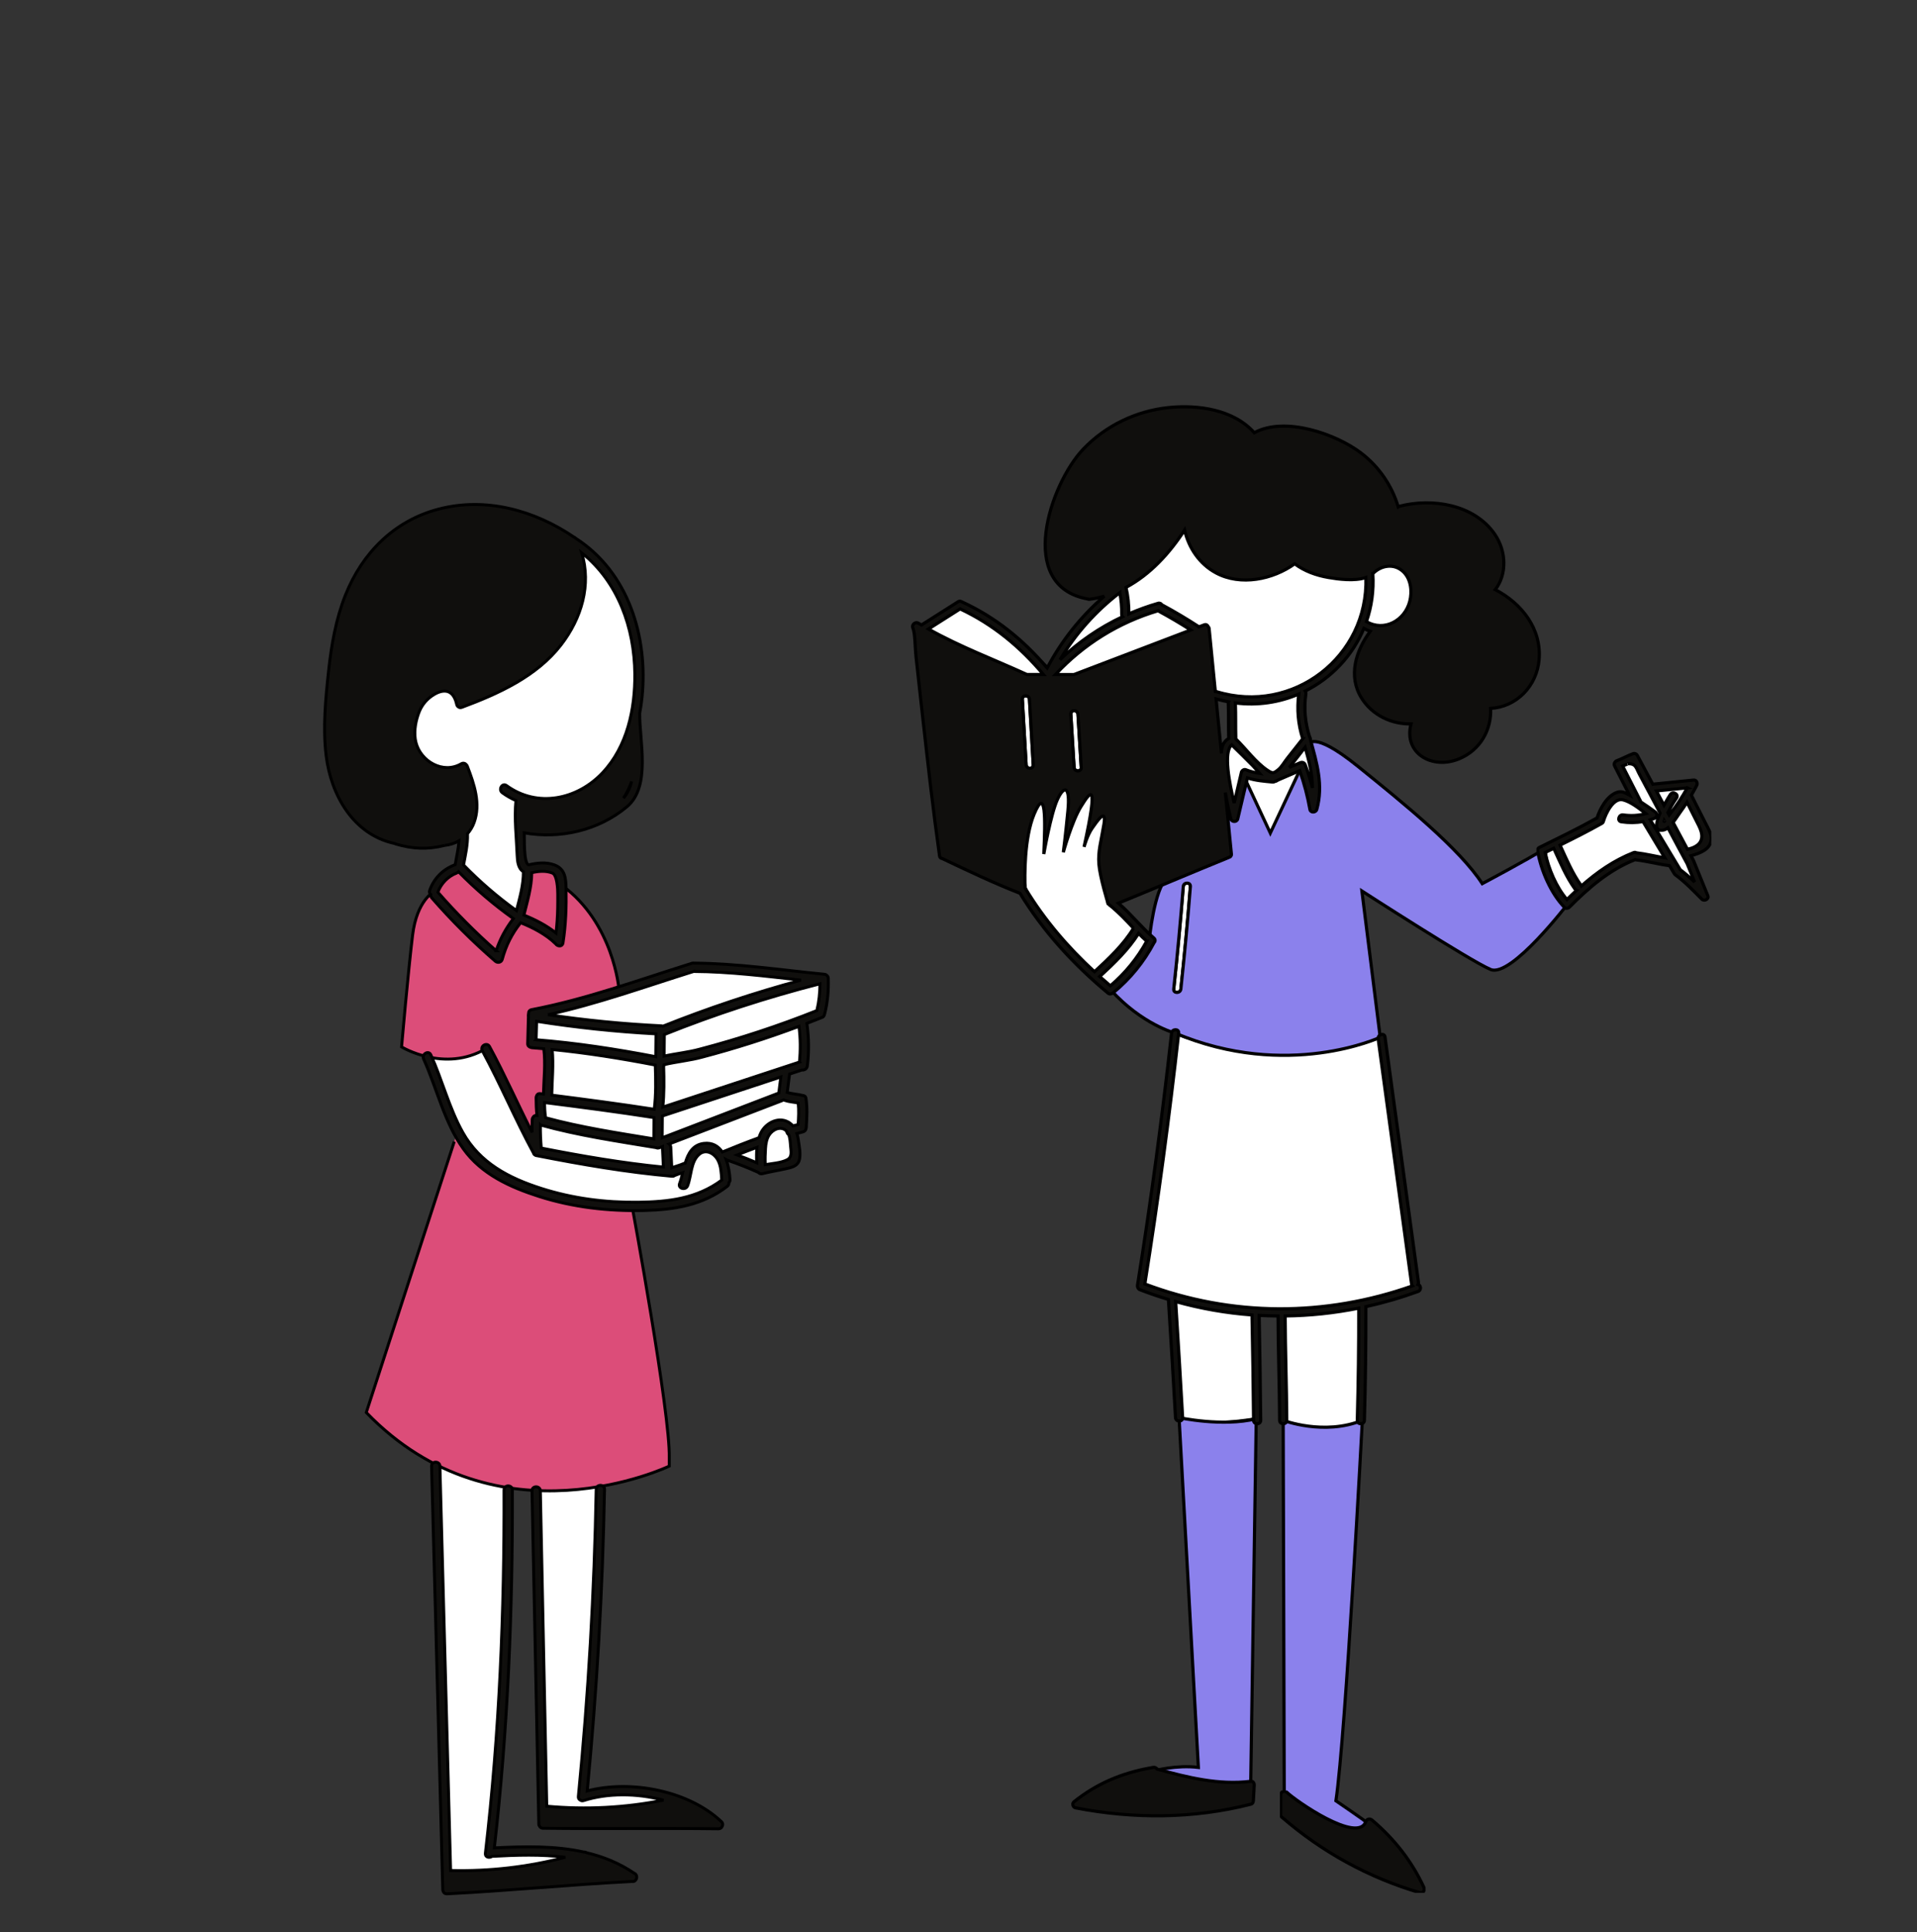 <svg width="250" height="252" xmlns="http://www.w3.org/2000/svg" preserveAspectRatio="xMidYMid meet">
 <rect width="100%" height="100%" fill="#333333" stroke="none"/>
 <defs>
  <clipPath id="a">
   <path id="svg_1" d="m453,467l46,0l0,32.34l-46,0l0,-32.34zm0,0"/>
  </clipPath>
  <clipPath id="b">
   <path id="svg_2" d="m534,139l55.211,0l0,50l-55.211,0l0,-50zm0,0"/>
  </clipPath>
 </defs>
 <g>
  <title>Layer 1</title>
  <g stroke="null" id="svg_51">
   <g stroke="null" transform="matrix(0.384,0,0,0.384,-525.737,-602.683) " id="svg_41">
    <g stroke="null" id="svg_39">
     <path stroke="null" id="svg_42" fill="#fff" d="m1563.557,1753.295c0.465,0.887 19.113,11.227 21.23,32.371c2.113,21.141 1.574,36.73 -3.293,45.828c-4.863,9.098 -34.621,11.227 -34.621,11.227c0,0 -4.828,15.52 3.141,25.75c7.969,10.23 -3.141,20.93 -3.141,20.93l-22.148,-15.934c0,0 0.098,-8.059 0.852,-12.582c0.75,-4.523 -0.562,-12.723 -0.562,-12.723c0,0 -19.453,-10.273 -21.215,-12.434c-1.766,-2.164 -3.66,-40.812 -2.578,-42.707c1.082,-1.891 23.469,-17.836 25.25,-14.863c1.781,2.973 20.402,-2.434 20.402,-2.434l16.684,-22.43"/>
    </g>
    <g stroke="null" id="svg_38">
     <path stroke="null" id="svg_43" fill="#fff" d="m1514.201,1925.147c0,0 6.906,29.008 18.23,39.188c11.324,10.184 43.508,19.094 67.727,13.82c0,0 7.977,-0.129 15.211,-6.91l-1.223,-8.391l2.98,-1.668l10.281,5.332l11.652,-2.969l-1.434,-9.945l3.883,-1.039l0.133,-8.375l-5.719,-2.316l0,-8.242l5.691,-2.234l-0.031,-15.184l6.801,-3.617l0.605,-10.773l-43.547,-3.781l-25.367,7.887l-28.805,7.887l-37.07,11.332"/>
    </g>
    <g stroke="null" id="svg_37">
     <path stroke="null" id="svg_44" fill="#fff" d="m1517.092,2066.92l3.805,144.43l46.039,-4.211l-2.422,-8.121c0,0 -25.078,-1.211 -28.93,-0.367c0,0 9.039,-110.371 6.129,-126.766l9.535,3.504l2.262,113.691l40.574,-3.977l2.074,-4.824c0,0 -13.297,-7.449 -29.223,-0.547c0,0 7.152,-99.488 6.062,-110.094l-55.906,-2.719"/>
    </g>
    <g stroke="null" id="svg_36">
     <path stroke="null" id="svg_45" fill="#dc4d79" d="m1516.4,1872.295c0.062,0.23 -5.691,2.875 -7.164,14.793c-1.473,11.918 -3.75,38.004 -3.75,38.004c0,0 14.609,8.918 28.652,0.602l17.484,33.535l-0.176,-7.887l1.637,-1.34l-0.492,-7.613l2.465,0l0.285,-16.812l-5.609,-1.621l0.281,-10.141l22.602,-5.59l6.695,-2.688c0,0 -1.785,-22.555 -19.387,-35.336c0,0 1.004,-8.398 -11.648,-5.57l-2.902,16.543l-20.359,-17.395c0,0 -9.992,3.309 -8.613,8.516"/>
    </g>
    <g stroke="null" id="svg_35">
     <path stroke="null" id="svg_46" fill="#dc4d79" d="m1524.107,1954.916c0,0 16.133,26.457 59.684,24.379c0,0 12.977,70.387 12.605,85.316l0,2.875c0,0 -58.305,28.004 -102.895,-18.207l29.875,-92.016"/>
    </g>
    <g stroke="null" id="svg_34">
     <path stroke="null" id="svg_47" fill="#100f0d" d="m1584.701,1798.401c0.102,11.922 -2.57,24.672 -10.992,33.602c-8.559,9.074 -22.102,11.965 -32.574,4.32c-1.473,-1.078 -2.887,1.379 -1.43,2.445c1.469,1.07 3.02,1.938 4.613,2.645c-0.582,6.227 0.176,12.438 0.426,18.66c0.078,2 0.332,4.453 2.117,5.508c0.027,4.504 -1.238,8.859 -2.355,13.207c-6.441,-4.637 -12.434,-9.797 -17.969,-15.492c0.645,-3.477 1.449,-6.898 1.348,-10.465c0,-0.047 -0.023,-0.078 -0.027,-0.125c0.949,-1.094 1.734,-2.367 2.273,-3.844c2.332,-6.398 0.004,-13.062 -2.297,-19.086c-0.078,-0.211 -0.191,-0.383 -0.324,-0.52c-0.395,-0.484 -1.059,-0.73 -1.754,-0.328c-6.191,3.605 -13.777,-0.836 -15.391,-7.27c-0.758,-3.023 -0.254,-6.418 0.719,-9.328c0.68,-2.031 1.617,-3.695 3.16,-5.191c2.375,-2.297 8.305,-5.898 9.965,1.621c0.078,0.359 0.254,0.609 0.477,0.773c0.301,0.285 0.734,0.414 1.266,0.219c12.398,-4.613 25.367,-10.449 33.672,-21.184c7.043,-9.102 10.352,-20.496 7.039,-31.297c12.312,9.816 17.898,25.449 18.039,41.129zm-3.852,42.18c1.199,-1.789 2.094,-3.707 2.762,-5.668c-0.523,2.207 -1.402,4.148 -2.762,5.668zm-24.188,25.434c1.703,0.637 1.863,5.617 1.871,7.078c0.008,1.609 0.012,3.215 -0.023,4.82c-0.059,2.855 -0.234,5.684 -0.578,8.504c-3.211,-2.605 -7.07,-4.566 -10.891,-6.098c1.188,-4.746 2.629,-9.492 2.656,-14.402c2.289,-0.531 4.734,-0.742 6.965,0.098zm-19.062,26.422c-7.016,-6.211 -13.613,-12.82 -19.781,-19.891c1.094,-2.98 3.434,-5.391 6.406,-6.527c0.258,-0.102 0.453,-0.254 0.605,-0.43c5.734,5.863 11.953,11.164 18.625,15.926c-2.586,3.348 -4.523,6.93 -5.855,10.922zm-17.445,-35.793c1.77,-0.191 3.398,-0.719 4.836,-1.551c-0.203,2.742 -0.828,5.41 -1.309,8.137c-0.07,0.016 -0.137,0.027 -0.211,0.055c-4.004,1.535 -7.004,4.586 -8.434,8.633c-0.215,0.605 -0.012,1.086 0.359,1.383c-0.062,0.383 0.023,0.797 0.344,1.168c6.691,7.68 13.871,14.836 21.566,21.508c0.789,0.684 2.074,0.461 2.371,-0.625c1.266,-4.68 3.273,-8.691 6.262,-12.438c4.238,1.684 8.637,3.984 11.867,7.164c0.633,0.941 2.281,1.082 2.5,-0.297c0.977,-6.168 1.164,-12.375 1.043,-18.613c-0.066,-3.492 -0.367,-6.551 -3.938,-7.883c-2.773,-1.047 -5.93,-0.723 -8.77,-0.023c-1.766,-0.434 -1.406,-9.73 -1.48,-10.875c12.141,2.172 25.219,-0.812 34.84,-8.84c8.285,-6.918 4.254,-22.355 4.363,-31.719c0,-0.016 -0.008,-0.023 -0.012,-0.039c0.355,-1.832 0.633,-3.676 0.816,-5.52c2.055,-20.504 -4.629,-42.438 -22.578,-53.973c-0.156,-0.191 -0.348,-0.309 -0.551,-0.371c-13.48,-9.145 -30.016,-13.719 -46.09,-9.48c-15.051,3.965 -25.895,14.965 -31.551,29.227c-3.238,8.164 -4.73,16.871 -5.68,25.562c-1.039,9.543 -2.023,19.414 -0.844,28.988c1.652,13.371 9.262,26.754 23.207,29.773c0.098,0.059 0.211,0.109 0.336,0.148c5.738,1.73 10.891,1.984 16.711,0.508c0.008,0 0.016,-0.004 0.023,-0.008"/>
    </g>
    <g stroke="null" id="svg_33">
     <path stroke="null" id="svg_48" fill="#100f0d" d="m1640.604,1930.24c-15.465,5.098 -30.926,10.195 -46.391,15.293c0.469,-4.578 0.426,-9.207 0.281,-13.809c0.066,-0.152 0.121,-0.316 0.133,-0.512c0,-0.023 0,-0.051 0.004,-0.074c4.297,-1.043 8.773,-1.406 13.035,-2.594c11.109,-2.922 22.031,-6.406 32.773,-10.426c0.535,3.977 0.574,8.129 0.164,12.121zm-7.012,10.516c-13.199,5.07 -26.402,10.137 -39.602,15.207c0.02,-2.465 0.039,-4.93 0.059,-7.395c13.414,-4.422 26.832,-8.848 40.246,-13.27c-0.234,1.82 -0.465,3.637 -0.703,5.457zm3.797,10.227c-3.465,-2.5 -8.008,-0.289 -9.801,3.133c-0.301,0.574 -0.535,1.188 -0.734,1.82c-4.184,1.527 -8.32,3.152 -12.43,4.859c-1.355,-1.996 -3.367,-3.293 -6.328,-2.918c-3.754,0.473 -5.301,3.418 -6.289,6.707c-0.191,0.023 -0.383,0.07 -0.57,0.152c-1.289,0.57 -2.672,0.902 -3.988,1.418c-0.113,-2.34 -0.227,-4.676 -0.336,-7.016c-0.023,-0.484 -0.25,-0.832 -0.562,-1.059c12.77,-4.906 25.539,-9.809 38.309,-14.711c0.152,-0.059 0.273,-0.141 0.391,-0.227c0.062,-0.012 0.129,-0.027 0.191,-0.047c0.094,0.055 0.195,0.105 0.309,0.145c1.5,0.516 3.09,0.602 4.637,0.906c0.262,2.449 0.137,4.875 -0.02,7.324c-0.598,0.152 -1.195,0.289 -1.789,0.445c-0.289,-0.34 -0.609,-0.66 -0.988,-0.934zm-1.066,12.512c-2.09,1 -4.867,1.18 -7.332,1.586c-0.07,-1.832 -0.035,-3.676 0.094,-5.496c0.109,-1.539 0.34,-3.086 1.152,-4.434c1.148,-1.902 3.969,-3.41 5.898,-1.535c0.055,0.051 0.094,0.117 0.148,0.176c0.055,0.449 0.289,0.871 0.66,1.094c0.488,1.199 0.555,2.672 0.645,3.824c0.145,1.848 0.695,3.848 -1.266,4.785zm-10.219,0.945c-2.191,-0.945 -4.402,-1.828 -6.641,-2.648c2.23,-0.891 4.473,-1.75 6.727,-2.586c-0.188,1.738 -0.176,3.527 -0.086,5.234zm-69.469,-38.457c11.762,1.164 23.395,3.031 35.012,5.277c0.172,4.988 0.277,10.059 -0.348,15.016c-11.574,-1.793 -23.188,-3.324 -34.805,-4.805c0.098,-5.125 0.652,-10.375 0.141,-15.488zm48.051,-26.52c12.23,0.078 24.336,1.598 36.465,2.945c-15.902,4.301 -31.641,9.539 -46.914,15.652c-0.148,-0.062 -0.305,-0.113 -0.488,-0.125c-12.902,-0.625 -25.738,-1.883 -38.504,-3.785c16.816,-3.695 33.023,-9.543 49.441,-14.688zm-53.5,23.199c0.059,-2.086 0.117,-4.172 0.172,-6.258c13.441,2.113 26.953,3.539 40.539,4.262c-0.023,2.586 -0.051,5.168 -0.078,7.75c-13.469,-2.59 -26.953,-4.664 -40.633,-5.754zm2.836,21.328c12.414,1.574 24.824,3.188 37.191,5.117c-0.02,2.406 -0.039,4.816 -0.059,7.227c-12.34,-2.039 -24.684,-3.898 -36.762,-7.176c-0.238,-1.754 -0.34,-3.434 -0.371,-5.168zm-1.379,7.625c12.895,3.594 26.109,5.504 39.301,7.703c0.277,0.164 0.637,0.207 1.055,0.051c0.371,-0.145 0.742,-0.285 1.109,-0.43c-0.004,0.07 -0.031,0.125 -0.027,0.199c0.105,2.258 0.215,4.516 0.324,6.773c-13.934,-1.379 -27.727,-3.758 -41.465,-6.457c-0.219,-2.582 -0.352,-5.234 -0.297,-7.84zm93.875,-38.863c-12.934,5.16 -26.133,9.516 -39.602,13.062c-4.008,1.113 -8.199,1.5 -12.262,2.406c0.023,-2.441 0.051,-4.883 0.074,-7.324c17.168,-6.887 34.926,-12.652 52.848,-17.242c-0.02,3.082 -0.316,6.074 -1.059,9.098zm3.891,-10.93c-0.016,-0.477 -0.223,-0.82 -0.512,-1.047c-0.227,-0.215 -0.523,-0.355 -0.879,-0.359c-0.008,-0.004 -0.016,-0.008 -0.027,-0.008c-14.73,-1.449 -29.375,-3.672 -44.203,-3.777c-0.203,-0.039 -0.43,-0.035 -0.68,0.043c-0.066,0.02 -0.133,0.043 -0.199,0.062c-0.008,0.004 -0.02,0.008 -0.027,0.012c-17.98,5.637 -35.695,12.141 -54.246,15.699c-0.742,0.145 -1.039,0.699 -1.012,1.273c-0.004,0.035 -0.023,0.059 -0.027,0.094c-0.02,0.258 -0.039,0.516 -0.059,0.777c-0.008,0.098 0.023,0.168 0.031,0.254c-0.086,3.039 -0.168,6.074 -0.25,9.109c-0.023,0.762 0.465,1.188 1.039,1.312c0.121,0.039 0.234,0.094 0.375,0.105c1.352,0.098 2.699,0.219 4.051,0.34c0.637,5.039 0.02,10.312 -0.113,15.398c-0.359,-0.047 -0.719,-0.094 -1.078,-0.141c-0.703,-0.086 -1.125,0.293 -1.277,0.801c-0.086,0.176 -0.137,0.379 -0.137,0.617c-0.004,2.062 0.074,3.996 0.285,5.984c-0.555,-0.086 -0.996,0.148 -1.262,0.531c-0.188,0.227 -0.316,0.516 -0.336,0.867c-0.086,1.43 -0.086,2.891 -0.055,4.355c-4.91,-9.668 -9.266,-19.621 -14.449,-29.148c-0.871,-1.602 -3.32,-0.172 -2.445,1.43c6.176,11.359 11.172,23.32 17.344,34.684c0.078,0.355 0.305,0.668 0.707,0.828c0.164,0.082 0.336,0.125 0.512,0.129c15.191,2.996 30.449,5.625 45.879,6.984c0.379,0.035 0.66,-0.082 0.883,-0.258c0.883,-0.387 1.809,-0.668 2.727,-0.965c-0.324,1.336 -0.641,2.617 -1.062,3.695c-0.664,1.699 2.074,2.438 2.73,0.754c1.289,-3.301 1.039,-8.137 3.879,-10.617c2.316,-2.02 5.156,-0.414 6.41,1.926c1.059,1.98 1.141,4.41 1.277,6.594c0.004,0.059 0.031,0.102 0.043,0.156c-8.449,6.316 -18.133,7.422 -28.441,7.543c-11.188,0.129 -22.234,-1.293 -32.91,-4.711c-11.008,-3.52 -20.82,-8.629 -26.633,-19.035c-4.633,-8.293 -6.93,-17.699 -10.836,-26.34c-0.75,-1.656 -3.191,-0.219 -2.445,1.43c4.566,10.105 6.965,21.438 13.512,30.562c6.16,8.59 15.844,12.977 25.648,16.117c11.57,3.703 23.543,5.051 35.66,4.777c10.266,-0.234 19.961,-1.773 28.285,-8.195c0.453,-0.348 0.617,-0.836 0.586,-1.305c0.238,-0.227 0.391,-0.559 0.363,-1c-0.125,-2.035 -0.488,-4.539 -1.312,-6.766c0.082,0.047 0.168,0.086 0.262,0.121c3.629,1.238 7.188,2.637 10.684,4.215c0.305,0.363 0.785,0.574 1.383,0.422c2.582,-0.664 5.219,-1.055 7.816,-1.641c1.684,-0.375 3.844,-0.773 4.562,-2.59c0.801,-2.016 0.086,-5.172 -0.203,-7.246c-0.102,-0.738 -0.254,-1.477 -0.477,-2.184c0.715,-0.176 1.434,-0.344 2.141,-0.562c0.441,-0.141 0.719,-0.422 0.867,-0.754c0.02,-0.039 0.027,-0.094 0.047,-0.137c0.016,-0.051 0.031,-0.102 0.039,-0.156c0.031,-0.105 0.078,-0.199 0.086,-0.32c0.207,-3.371 0.402,-6.602 -0.082,-9.961c-0.102,-0.703 -0.582,-1.004 -1.109,-1.016c-1.742,-0.461 -3.566,-0.484 -5.281,-1.039c0.266,-2.078 0.531,-4.152 0.801,-6.227c1.395,-0.461 2.797,-0.922 4.195,-1.383c0.766,0.109 1.699,-0.332 1.832,-1.328c0.621,-4.758 0.543,-9.734 -0.145,-14.504c1.66,-0.641 3.32,-1.293 4.977,-1.957c0.02,-0.008 0.035,-0.02 0.059,-0.031c0.418,-0.105 0.781,-0.41 0.93,-0.957c1.09,-4.078 1.414,-8.129 1.305,-12.34"/>
    </g>
    <g stroke="null" id="svg_32">
     <path stroke="null" id="svg_49" fill="#100f0d" d="m1585.299,2207.479c0.023,-0.082 0.035,-0.168 0.043,-0.25c0.012,-0.117 0.008,-0.227 -0.004,-0.344c0,-0.004 0,-0.008 -0.004,-0.012c-0.059,-0.473 -0.312,-0.898 -0.789,-1.066c-5.102,-3.469 -10.578,-5.66 -16.266,-7.012c-0.23,-0.164 -0.512,-0.246 -0.84,-0.211c-9.82,-2.188 -20.246,-1.941 -30.445,-1.422c4.617,-40.363 6.262,-80.961 6.121,-121.578c-0.008,-1.824 -2.84,-1.828 -2.832,0c0.141,41.238 -1.547,82.457 -6.332,123.434c-0.156,1.352 1.383,1.68 2.262,1.016c8.289,-0.434 16.738,-0.746 24.887,0.32c-12.734,3.316 -25.75,4.809 -38.957,4.488c-1.211,-45.777 -2.422,-91.555 -3.633,-137.332c-0.047,-1.82 -2.879,-1.828 -2.832,0c1.219,46.152 2.441,92.301 3.66,138.453c-0.027,0.184 -0.023,0.367 0.016,0.551c0.043,1.613 0.086,3.227 0.125,4.836c0.008,0.242 0.07,0.449 0.164,0.629c0.18,0.465 0.594,0.82 1.254,0.789c20.977,-1.051 41.879,-3.137 62.855,-4.195c0.512,0.125 0.977,-0.109 1.27,-0.508c0.004,-0.004 0.004,-0.004 0.004,-0.008c0.094,-0.121 0.168,-0.254 0.223,-0.398c0.023,-0.062 0.039,-0.117 0.051,-0.18"/>
    </g>
    <g stroke="null" id="svg_31">
     <path stroke="null" id="svg_50" fill="#100f0d" d="m1614.119,2188.268c-11.07,-10.527 -30.762,-14.348 -45.586,-10.449c3.293,-34.062 5.258,-68.215 5.879,-102.43c0.035,-1.824 -2.801,-1.824 -2.832,0c-0.633,34.859 -2.652,69.648 -6.059,104.344c-0.059,0.582 0.207,0.953 0.582,1.16c0.301,0.25 0.711,0.363 1.211,0.207c8.051,-2.578 18.031,-2.559 27.129,-0.145c-13.09,2.594 -26.316,3.273 -39.645,2.055c-0.727,-35.707 -1.453,-71.41 -2.18,-107.117c-0.035,-1.82 -2.871,-1.824 -2.832,0c0.766,37.73 1.535,75.461 2.305,113.188c0.008,0.363 0.145,0.633 0.328,0.848c0.035,0.059 0.074,0.109 0.121,0.16c0.016,0.012 0.035,0.027 0.055,0.043c0.223,0.211 0.516,0.363 0.914,0.367c19.867,0.258 39.738,-0.066 59.609,0.188c0.613,0.008 1.004,-0.316 1.207,-0.742c0.312,-0.496 0.348,-1.148 -0.207,-1.676"/>
    </g>
   </g>
  </g>
  <defs>
   <clipPath id="svg_103">
    <path id="svg_117" d="m7457.035,3870.806l46,0l0,32.34l-46,0l0,-32.34zm0,0"/>
   </clipPath>
   <clipPath id="svg_100">
    <path id="svg_118" d="m7538.035,3542.806l55.211,0l0,50l-55.211,0l0,-50zm0,0"/>
   </clipPath>
  </defs>
  <defs>
   <clipPath id="svg_28">
    <path d="m7117.597,4012.488l46,0l0,32.34l-46,0l0,-32.34zm0,0" id="svg_78"/>
   </clipPath>
   <clipPath id="svg_25">
    <path d="m7198.597,3684.488l55.211,0l0,50l-55.211,0l0,-50zm0,0" id="svg_79"/>
   </clipPath>
  </defs>
  <g stroke="null" id="svg_97">
   <g stroke="null" id="svg_80" transform="matrix(0.413,0,0,0.413,-2772.652,-1423.62) ">
    <g stroke="null" id="svg_60">
     <path stroke="null" d="m7004.401,3645.749l32.781,15.898l15.32,-0.461l41.621,-15.629l1.91,20.273c0,0 2.129,1.512 6.379,1.984l0.156,13.062l-4.488,5.297l5.43,17.828l2.621,-11.117l8.543,20.742l9.844,-24.719l3.109,10.621c0,0 4.246,-6.625 -1.098,-17.211c0,0 -4.926,-10.305 -1.363,-17.707c0,0 12.512,-8.883 18.512,-20.711c0,0 13.402,6.48 15.984,-8.68c2.586,-15.16 -11.477,-10.98 -13.383,-8.043c0,0 -13.93,5.07 -24.676,-5.492c0,0 -11.438,10.004 -20.449,6.562c-9.016,-3.441 -12.953,-17.098 -12.953,-17.098c0,0 -9.422,13.68 -17.621,19.512c-8.203,5.828 -21.344,19.062 -25.59,27.973c0,0 -16.07,-15.734 -28.453,-20.59l-12.137,7.703" fill="#fff" id="svg_81"/>
    </g>
    <g stroke="null" id="svg_59">
     <path stroke="null" d="m7199.569,3716.105l19.109,-10c0,0 2.938,-13.762 13.266,-4.801l-7.684,-12.395l5.145,-2.246l4.887,8.965l13.953,-1.125l-1.988,3.621c0,0 4.918,8.508 5.664,11.301c0.742,2.797 -1.801,8.172 -6.207,7.145l5.922,12.082l-8.5,-6.234l-2.398,-3.988l-11.16,-1.043c0,0 -18.164,9.121 -20.902,14.871c0,0 -8.195,-6.219 -9.105,-16.152" fill="#fff" id="svg_82"/>
    </g>
    <g stroke="null" id="svg_58">
     <path stroke="null" d="m7038.632,3702.371c0,0 -6.062,20.492 1.355,31.809c7.414,11.32 20.457,22.434 24.242,25.527c0,0 8.945,-7.883 12.703,-15.621l-13.648,-11.828c0,0 -1.285,-10.98 2.445,-22.797c3.727,-11.812 0,-14.52 0,-14.52l-16.246,-1.828l-10.852,9.258" fill="#fff" id="svg_83"/>
    </g>
    <g stroke="null" id="svg_57">
     <path stroke="null" d="m7084.511,3773.312c0,0 31.543,13.516 64.758,1.309l11.652,79.191l-17.305,5.09l-0.441,38.398c0,0 -12.957,2.797 -24.277,0.551l-0.773,-36.156l-8.23,-0.262l0.227,33.652c0,0 -16.551,3.016 -24.367,-0.348l-2.285,-38.086l-9.762,-3.395c0,0 9.539,-68.012 10.805,-79.945" fill="#fff" id="svg_84"/>
    </g>
    <g stroke="null" id="svg_56">
     <path stroke="null" d="m7088.722,3727.824c-0.996,12.66 -2.137,25.312 -3.414,37.945c-0.195,1.922 2.809,1.906 3,0c1.277,-12.633 2.418,-25.285 3.414,-37.945c0.152,-1.926 -2.848,-1.914 -3,0" fill="#fff" id="svg_85"/>
    </g>
    <g stroke="null" id="svg_55">
     <path stroke="null" d="m7036.261,3667.855c0.402,6.91 0.805,13.824 1.203,20.734c0.086,1.438 2.336,1.449 2.25,0c-0.398,-6.91 -0.801,-13.824 -1.203,-20.734c-0.082,-1.438 -2.332,-1.445 -2.25,0" fill="#fff" id="svg_86"/>
    </g>
    <g stroke="null" id="svg_54">
     <path stroke="null" d="m7051.573,3672.55c0.348,5.621 0.691,11.246 1.035,16.867c0.09,1.441 2.34,1.449 2.25,0c-0.344,-5.621 -0.688,-11.246 -1.035,-16.867c-0.086,-1.441 -2.336,-1.449 -2.25,0" fill="#fff" id="svg_87"/>
    </g>
    <g stroke="null" id="svg_53">
     <path stroke="null" d="m7087.077,3727.003c-0.844,10.812 -1.848,21.594 -3.008,32.379c-0.156,1.438 2.094,1.43 2.25,0c1.16,-10.785 2.164,-21.566 3.008,-32.379c0.113,-1.445 -2.137,-1.438 -2.25,0" fill="#fff" id="svg_88"/>
    </g>
    <g stroke="null" id="svg_52">
     <path stroke="null" d="m7143.624,3895.589c-12.137,4.938 -24.992,0 -24.992,0l0.332,118.441c23.23,19.777 27.652,9.699 27.652,9.699c-3.246,-2.484 -11.332,-7.973 -11.332,-7.973c3.109,-21.008 8.34,-120.168 8.34,-120.168" fill="#8B81EC" id="svg_89"/>
    </g>
    <g stroke="null" id="svg_40">
     <path stroke="null" d="m7085.753,3894.738l6.098,110.465c-7.105,-0.844 -13.934,1.086 -13.934,1.086c10.758,7.746 30.461,4.078 30.461,4.078l1.742,-115.281c-10.625,2.648 -24.367,-0.348 -24.367,-0.348" fill="#8B81EC" id="svg_90"/>
    </g>
    <g stroke="null" id="svg_30">
     <path stroke="null" d="m7086.319,3759.382c-0.156,1.43 -2.406,1.438 -2.25,0c1.16,-10.785 2.164,-21.566 3.008,-32.379c0.113,-1.438 2.363,-1.445 2.25,0c-0.844,10.812 -1.848,21.594 -3.008,32.379zm114.918,-44.305c-4.75,3.059 -19.742,11.027 -19.742,11.027c-7.125,-11.031 -24.641,-25.246 -39.301,-37.074c-14.66,-11.824 -15.664,-6.711 -15.664,-6.711c4.766,15.789 1.629,20.051 1.629,20.051l-3.641,-13.461l-9.949,21.207l-8.039,-17.23c-1.871,3.285 -3.02,11.117 -3.02,11.117c-3.395,-4.594 -4.957,-13.602 -4.957,-13.602l2.602,26.348l-19.285,7.527c-3.996,3.762 -5.496,19.383 -5.496,19.383c-1.266,7.066 -12.145,16.047 -12.145,16.047c9.844,10.867 20.281,13.605 20.281,13.605c35.48,14.965 64.758,1.309 64.758,1.309l-5.785,-46.207c0,0 34.176,22.082 40.656,24.793c6.48,2.711 24.535,-20.949 24.535,-20.949c-6.238,-4.457 -7.438,-17.18 -7.438,-17.18" fill="#8B81EC" id="svg_91"/>
    </g>
    <g stroke="null" id="svg_29">
     <path stroke="null" d="m7117.507,3895.589c0.008,1.445 2.258,1.449 2.25,0c-0.051,-10.988 -0.461,-21.969 -0.5,-32.957c7.777,-0.09 15.551,-0.914 23.23,-2.461c0.027,11.809 -0.137,23.613 -0.457,35.418c-0.039,1.445 2.211,1.445 2.25,0c0.324,-11.965 0.488,-23.926 0.457,-35.891c5.559,-1.227 11.062,-2.824 16.48,-4.801c1.129,-0.41 0.906,-1.992 0.004,-2.211c0.102,-0.203 0.164,-0.426 0.129,-0.691c-3.52,-25.82 -7.039,-51.645 -10.562,-77.465c-0.195,-1.43 -2.363,-0.82 -2.168,0.598c3.52,25.82 7.039,51.645 10.562,77.465c0.031,0.25 0.141,0.414 0.27,0.547c-27.559,9.75 -57.109,9.746 -84.504,-0.613c4.191,-26.316 7.73,-52.734 10.688,-79.215c0.164,-1.438 -2.09,-1.426 -2.25,0c-2.973,26.629 -6.539,53.188 -10.766,79.648c-0.039,0.238 0.008,0.441 0.086,0.633c0.098,0.316 0.316,0.602 0.699,0.75c2.969,1.148 5.969,2.172 8.984,3.082c0.805,12.434 1.539,24.875 2.242,37.312c0.082,1.441 2.332,1.449 2.25,0c-0.688,-12.219 -1.414,-24.434 -2.199,-36.645c7.926,2.223 15.992,3.629 24.102,4.223c0.219,11.09 0.395,22.18 0.496,33.273c0.016,1.445 2.266,1.449 2.25,0c-0.102,-11.047 -0.277,-22.09 -0.492,-33.133c1.988,0.109 3.98,0.176 5.969,0.188c0.039,10.984 0.449,21.961 0.5,32.945" fill="#100f0d" id="svg_92"/>
    </g>
    <g stroke="null" clip-path="url(#svg_28)" id="svg_27">
     <path stroke="null" d="m7146.737,4021.89c-0.078,-0.082 -0.168,-0.145 -0.27,-0.203c-0.215,-0.129 -0.438,-0.176 -0.652,-0.164c-0.391,0.012 -0.777,0.195 -0.988,0.609c-0.051,0.086 -0.094,0.172 -0.125,0.266c-2.629,6.949 -22.203,-6.68 -24.934,-9.348c-0.008,-0.004 -0.016,-0.008 -0.023,-0.016c0,0 0,-0.004 -0.004,-0.004c-0.367,-0.34 -0.797,-0.363 -1.156,-0.207c-0.316,0.102 -0.57,0.344 -0.676,0.707c-0.051,0.141 -0.074,0.293 -0.062,0.445c0.004,1.973 0,3.941 -0.008,5.914c-0.094,0.328 -0.016,0.695 0.332,0.996c0.004,0.004 0.008,0.008 0.012,0.012c0.008,0.004 0.012,0.012 0.02,0.016c12.711,11.039 27.441,19.109 43.594,23.863c1.016,0.301 1.656,-0.809 1.27,-1.652c-3.82,-8.285 -9.371,-15.352 -16.328,-21.234" fill="#100f0d" id="svg_93"/>
    </g>
    <g stroke="null" id="svg_26">
     <path stroke="null" d="m7108.362,4009.605c-10.094,1.238 -19.887,-1.207 -29.551,-3.867c-0.238,-0.363 -0.656,-0.621 -1.195,-0.535c-0.199,0.035 -0.398,0.074 -0.598,0.109c-0.086,0.004 -0.168,0.02 -0.246,0.043c-9.031,1.617 -17.027,4.941 -24.238,10.742c-0.645,0.516 -0.289,1.727 0.496,1.879c18.375,3.559 37.18,3.492 55.363,-1.133c0.539,-0.137 0.781,-0.543 0.797,-0.973c0.008,-0.039 0.027,-0.07 0.027,-0.113c0.094,-1.676 0.18,-3.352 0.27,-5.027c0,-0.008 0,-0.012 0,-0.016c0.012,-0.242 -0.055,-0.426 -0.152,-0.59c-0.145,-0.34 -0.469,-0.582 -0.973,-0.52" fill="#100f0d" id="svg_94"/>
    </g>
    <g stroke="null" clip-path="url(#svg_25)" id="svg_24">
     <path stroke="null" d="m7230.136,3716.351c-0.227,-0.145 -0.516,-0.184 -0.859,-0.051c-6.223,2.434 -11.559,6.18 -16.473,10.523c-0.027,-0.059 -0.059,-0.113 -0.098,-0.172c-2.789,-3.879 -4.656,-8.375 -6.645,-12.711c4.441,-2.199 8.863,-4.43 13.184,-6.863c0.039,-0.02 0.066,-0.047 0.098,-0.07c0.02,-0.012 0.035,-0.023 0.055,-0.035c0.223,-0.172 0.348,-0.391 0.383,-0.625c0.691,-2.359 3.098,-7.496 6.176,-6.711c2.418,0.617 4.977,2.617 7.188,4.352c-2.324,0.613 -4.664,0.77 -7.145,0.402c-1.414,-0.211 -2.027,1.957 -0.598,2.168c2.359,0.352 4.609,0.34 6.844,-0.07c2.297,3.824 4.594,7.645 6.895,11.469c-3.008,-0.508 -5.969,-1.25 -9.004,-1.605zm-21.898,14.766c-3.41,-3.973 -5.828,-9.754 -6.883,-14.844c0.898,-0.445 1.801,-0.891 2.699,-1.336c2.016,4.379 3.891,8.93 6.707,12.852c0.148,0.203 0.328,0.332 0.52,0.41c-1.031,0.949 -2.043,1.926 -3.043,2.918zm22.922,-39.504c1.633,3.043 3.254,6.098 4.875,9.152c0.535,1.016 1.074,2.027 1.613,3.043c-1.34,3.031 -1.957,5.965 1.047,5.363c0.492,-0.098 0.965,-0.355 1.422,-0.711c2.016,3.797 4.039,7.59 6.094,11.371c0.762,1.926 1.551,3.84 2.34,5.758c-1.445,-1.375 -2.941,-2.691 -4.539,-3.898c-3.156,-5.254 -6.316,-10.504 -9.477,-15.758c0.43,-0.133 0.859,-0.281 1.289,-0.445c0.941,-0.359 1.074,-1.469 0.266,-2.055c-1.492,-1.09 -3.008,-2.16 -4.559,-3.168c-0.02,-0.113 -0.051,-0.227 -0.113,-0.344c-1.875,-3.652 -3.73,-7.312 -5.598,-10.969c0.863,-0.348 1.812,-0.746 1.613,-0.738c2.605,-0.086 2.605,1.309 3.727,3.398zm7.777,14.629c0.027,0.051 0.055,0.102 0.082,0.152c-0.113,0.109 -0.152,0.078 -0.082,-0.152zm7.309,-10.41c-1.602,2.895 -3.406,5.672 -5.48,8.266c-0.078,0.102 -0.164,0.211 -0.25,0.324c-0.137,-0.258 -0.27,-0.512 -0.406,-0.77c0.801,-1.586 1.715,-3.105 2.719,-4.578c0.812,-1.203 -1.137,-2.328 -1.945,-1.137c-0.234,0.344 -1.105,1.715 -2.008,3.391c-0.797,-1.504 -1.598,-3.008 -2.395,-4.512c3.254,-0.328 6.512,-0.656 9.766,-0.984zm3.621,11.957c1.211,2.43 1.758,5.145 -1.379,6.734c-0.656,0.332 -1.434,0.539 -2.184,0.73c-1.523,-2.828 -3.043,-5.664 -4.551,-8.504c0.855,-1.098 1.598,-2.316 2.18,-3.105c0.777,-1.051 1.508,-2.137 2.211,-3.238c1.23,2.469 2.496,4.914 3.723,7.383zm-1.582,11.207c-0.004,-0.008 -0.008,-0.016 -0.012,-0.023c-0.023,-0.082 -0.059,-0.164 -0.102,-0.246c-0.262,-0.48 -0.516,-0.965 -0.777,-1.445c2.75,-0.762 6.098,-1.934 6.395,-5.059c0.18,-1.906 -1.176,-3.965 -1.977,-5.57c-1.418,-2.844 -2.891,-5.656 -4.289,-8.508c0.59,-1.012 1.16,-2.031 1.695,-3.074c0.352,-0.684 -0.062,-1.785 -0.973,-1.691c-4.223,0.426 -8.445,0.852 -12.668,1.281c-0.082,0.008 -0.141,0.043 -0.211,0.062c-1.633,-3.062 -3.273,-6.125 -4.93,-9.176c-0.223,-0.406 -0.82,-0.68 -1.273,-0.516c-1.781,0.652 -3.418,1.598 -5.203,2.254c-0.285,0.102 -0.477,0.285 -0.602,0.5c-0.215,0.309 -0.289,0.723 -0.07,1.152c1.57,3.074 3.137,6.148 4.707,9.223c-1.383,-0.754 -2.406,-1.43 -3.957,-0.898c-3.109,1.066 -5.332,5.043 -6.301,8.078c-5.957,3.336 -12.102,6.305 -18.219,9.336c-0.539,0.266 -0.652,0.758 -0.516,1.195c0.004,0.027 -0.008,0.047 0,0.074c1.074,6.023 4.125,13.145 8.395,17.594c0.277,0.289 0.598,0.371 0.895,0.328c0.238,-0.016 0.48,-0.109 0.699,-0.328c6.09,-6.129 12.652,-11.82 20.781,-15.027c0.066,0.023 0.125,0.059 0.203,0.066c3.59,0.406 7.074,1.371 10.652,1.852c0.512,0.852 1.023,1.703 1.535,2.555c0.109,0.18 0.246,0.305 0.391,0.391c0.008,0.004 0.008,0.008 0.016,0.012c3.02,2.238 5.625,4.965 8.27,7.621c0.742,0.746 2.309,-0.008 1.883,-1.094c-1.438,-3.656 -3,-7.262 -4.438,-10.918" fill="#100f0d" id="svg_95"/>
    </g>
    <g stroke="null" id="svg_23">
     <path stroke="null" d="m7146.937,3628.206c2.613,-2.695 6.836,-3.395 9.738,-0.496c2.324,2.32 2.703,6.145 1.926,9.191c-1.574,6.164 -8.102,9.711 -13.68,6.438c1.613,-4.672 2.359,-9.77 2.016,-15.133zm-49.391,37.242c-0.121,-0.035 -0.23,-0.051 -0.34,-0.051c-0.652,-6.613 -1.305,-13.227 -1.957,-19.84c-0.031,-0.281 -0.156,-0.496 -0.316,-0.668c-0.195,-0.449 -0.645,-0.754 -1.246,-0.523c-0.566,0.215 -1.133,0.434 -1.699,0.648c-0.07,-0.078 -0.145,-0.148 -0.242,-0.215c-3.609,-2.352 -7.309,-4.551 -11.102,-6.602c-0.098,-0.051 -0.191,-0.086 -0.285,-0.109c-0.219,-0.414 -0.656,-0.695 -1.242,-0.527c-3.168,0.914 -6.246,2.031 -9.23,3.332c0.047,-2.824 -0.254,-5.605 -0.891,-8.359c7.605,-4.066 13.754,-10.773 18.5,-18.113c1.293,5.629 4.68,10.73 9.961,13.562c7.766,4.16 17.898,2.066 24.809,-2.895c3.02,2.273 6.746,3.648 10.668,4.32c2.895,0.496 8.25,1.27 11.812,-0.004c0.809,24.93 -22.988,43.48 -47.199,36.043zm27.254,14.895c-1.645,2.086 -3.293,4.168 -4.938,6.25c-0.875,1.109 -1.68,2.594 -2.754,3.484c-1.48,1.223 -1.785,1.309 -3.375,0.262c-3.707,-2.441 -6.824,-6.793 -10.051,-9.941c-0.125,-3.758 0.008,-7.516 -0.145,-11.273c0,-0.035 -0.016,-0.062 -0.02,-0.098c7.047,0.91 13.906,-0.172 20.023,-2.797c-0.602,4.805 -0.215,9.488 1.258,14.113zm3.082,15.52c-0.641,-2.445 -1.391,-4.859 -2.277,-7.254c-0.273,-0.734 -0.949,-0.977 -1.652,-0.672c-1.129,0.492 -2.262,0.98 -3.395,1.465c1.691,-2.105 3.344,-4.258 5,-6.391c1.211,4.297 2.312,8.516 2.324,12.852zm-22.438,-4.953c-0.762,3.238 -1.527,6.473 -2.289,9.711c-1.492,-6.164 -3.469,-16.109 -0.773,-18.352c2.262,2.164 4.453,4.395 6.664,6.605c0.613,0.613 1.34,1.527 2.141,2.41c-1.48,-0.234 -2.934,-0.578 -4.359,-1.16c-0.547,-0.227 -1.254,0.246 -1.383,0.785zm-6.312,-6.008c-0.562,-5.715 -1.129,-11.434 -1.691,-17.148c1.309,0.383 2.617,0.695 3.922,0.938c-0.047,0.129 -0.078,0.27 -0.07,0.434c0.145,3.699 0.02,7.402 0.137,11.102c-1.785,1.086 -2.25,2.738 -2.297,4.676zm-27.762,55.262c-3.141,5.207 -7.848,9.637 -12.328,13.754c-8.387,-7.742 -15.84,-16.41 -21.77,-26.227c-0.043,-0.07 -0.094,-0.133 -0.145,-0.188c-0.137,-3.734 -0.297,-15.734 2.84,-23.316c3.754,-9.07 3.582,1.449 3.074,12.562c0,0 2.207,-12.684 4.301,-17.219c2.094,-4.531 4.082,-4.48 3.305,3.574c-0.773,8.055 -1.445,13.09 -1.445,13.09c0,0 2.711,-9.832 5.578,-14.441c2.871,-4.613 5.73,-8.957 0.969,12.746c0,0 1.051,-3.766 2.547,-5.891c1.492,-2.129 4.645,-6.812 3.723,-1.23c-0.922,5.578 -1.898,8.422 -1.582,12.551c0.32,4.133 2.848,12.328 2.848,12.328l0.047,-0.016c0.047,0.152 0.141,0.301 0.293,0.434c0.105,0.168 0.254,0.297 0.434,0.367c2.656,2.152 4.965,4.656 7.312,7.121zm4.172,4.109c-2.926,5.359 -6.82,10.141 -11.477,14.09c-1.137,-0.961 -2.262,-1.926 -3.371,-2.914c4.453,-4.094 9.059,-8.5 12.277,-13.629c0.832,0.844 1.688,1.66 2.57,2.453zm-58.922,-104.945c10.414,4.891 18.93,11.953 26.301,20.723c-1.738,-0.012 -3.477,-0.02 -5.215,-0.008c-10.398,-4.754 -21.125,-8.754 -31.094,-14.363c3.336,-2.117 6.672,-4.234 10.008,-6.352zm37.203,33.223c0.348,5.621 0.691,11.246 1.035,16.867c0.09,1.449 -2.16,1.441 -2.25,0c-0.344,-5.621 -0.688,-11.246 -1.035,-16.867c-0.086,-1.449 2.164,-1.441 2.25,0zm-17.562,-4.695c-0.082,-1.445 2.168,-1.438 2.25,0c0.402,6.91 0.805,13.824 1.203,20.734c0.086,1.449 -2.164,1.438 -2.25,0c-0.398,-6.91 -0.801,-13.824 -1.203,-20.734zm42.934,-27.965c0.082,0.094 0.184,0.18 0.316,0.25c3.379,1.828 6.68,3.781 9.918,5.852c-12.273,4.68 -24.543,9.363 -36.812,14.047c-0.023,0.008 -0.043,0.023 -0.066,0.035c-0.02,-0.004 -0.031,-0.012 -0.047,-0.012c-1.93,0.016 -3.863,0 -5.793,-0.008c8.906,-9.574 19.949,-16.441 32.484,-20.164zm-12.156,-5.695c0.445,2.262 0.648,4.539 0.602,6.859c-0.008,0.32 0.109,0.559 0.277,0.734c-7.273,3.426 -13.922,7.984 -19.766,13.59c4.918,-8.191 11.25,-15.332 18.887,-21.184zm132.398,21.156c0.82,-9.809 -5.559,-17.797 -13.84,-22.113c3.684,-4.734 3.602,-12.035 -0.164,-17.504c-6.488,-9.43 -19.746,-11.508 -30.109,-8.816c-0.152,0.039 -0.273,0.102 -0.379,0.176c-1.953,-6.664 -6.059,-12.711 -11.785,-17.051c-7.762,-5.875 -23.836,-11.664 -33.664,-6.352c-6.508,-7.348 -17.789,-8.918 -27.102,-7.941c-10.223,1.066 -19.887,5.723 -26.965,13.191c-10.371,10.945 -21.312,43.098 1.422,47.238c0.164,0.098 0.375,0.145 0.629,0.109c1.602,-0.207 3.152,-0.543 4.66,-0.969c-7.383,6.379 -13.445,13.969 -18.031,22.656c-7.559,-8.879 -16.301,-16.008 -27,-20.902c-0.008,-0.004 -0.016,-0.004 -0.023,-0.008c-0.305,-0.203 -0.703,-0.254 -1.113,0.008c-3.852,2.445 -7.703,4.891 -11.555,7.336c-0.312,-0.188 -0.633,-0.355 -0.945,-0.547c-0.168,-0.105 -0.336,-0.152 -0.5,-0.164c-0.758,-0.133 -1.699,0.738 -1.266,1.703c0.715,1.605 0.699,6.453 0.957,8.785c0.723,6.531 1.434,13.062 2.164,19.59c1.625,14.539 3.254,29.082 5.297,43.57c0.074,0.531 0.422,0.781 0.82,0.809c8.156,3.879 16.18,7.707 24.594,11c7.344,12.059 16.918,22.477 27.75,31.496c0.504,0.422 1.109,0.316 1.516,-0.008c0.074,-0.039 0.148,-0.086 0.219,-0.145c5.254,-4.309 9.633,-9.699 12.805,-15.707c0.398,-0.398 0.527,-1.031 -0.027,-1.504c-3.984,-3.426 -7.223,-7.594 -11.188,-11.027c11.633,-4.762 23.199,-9.684 34.84,-14.426c0.043,-0.016 0.074,-0.039 0.109,-0.059c0.434,-0.105 0.777,-0.438 0.719,-1.027c-0.641,-6.477 -1.281,-12.957 -1.922,-19.434c0.473,2.797 1.059,5.574 1.75,8.332c0.27,1.062 1.918,1.086 2.172,0c1.016,-4.316 2.035,-8.633 3.055,-12.949c2.59,0.855 5.227,1.051 7.98,1.309c0.266,0.023 0.465,-0.051 0.633,-0.16c0.41,-0.082 0.766,-0.262 1.102,-0.496c2.266,-0.98 4.535,-1.957 6.801,-2.938c1.41,4.004 2.488,8.066 3.223,12.254c0.199,1.137 1.891,1.008 2.168,0c2.121,-7.648 0.047,-14.688 -2.031,-22.086c0.027,-0.305 -0.07,-0.602 -0.242,-0.84c-1.41,-4.438 -1.844,-8.98 -1.172,-13.609c0.047,-0.336 -0.043,-0.625 -0.207,-0.855c8.242,-4.121 14.91,-11.113 18.516,-19.789c0.664,0.379 1.34,0.68 2.016,0.902c-4.535,6.129 -7.113,14.141 -2.734,21.125c3.391,5.402 9.441,8.258 15.617,8.137c-2.453,9.156 6.539,14.578 15.137,11.047c6.848,-2.816 10.312,-9.352 9.992,-15.949c8.148,-0.441 14.605,-7.051 15.305,-15.398" fill="#100f0d" id="svg_96"/>
    </g>
   </g>
  </g>
 </g>
</svg>
